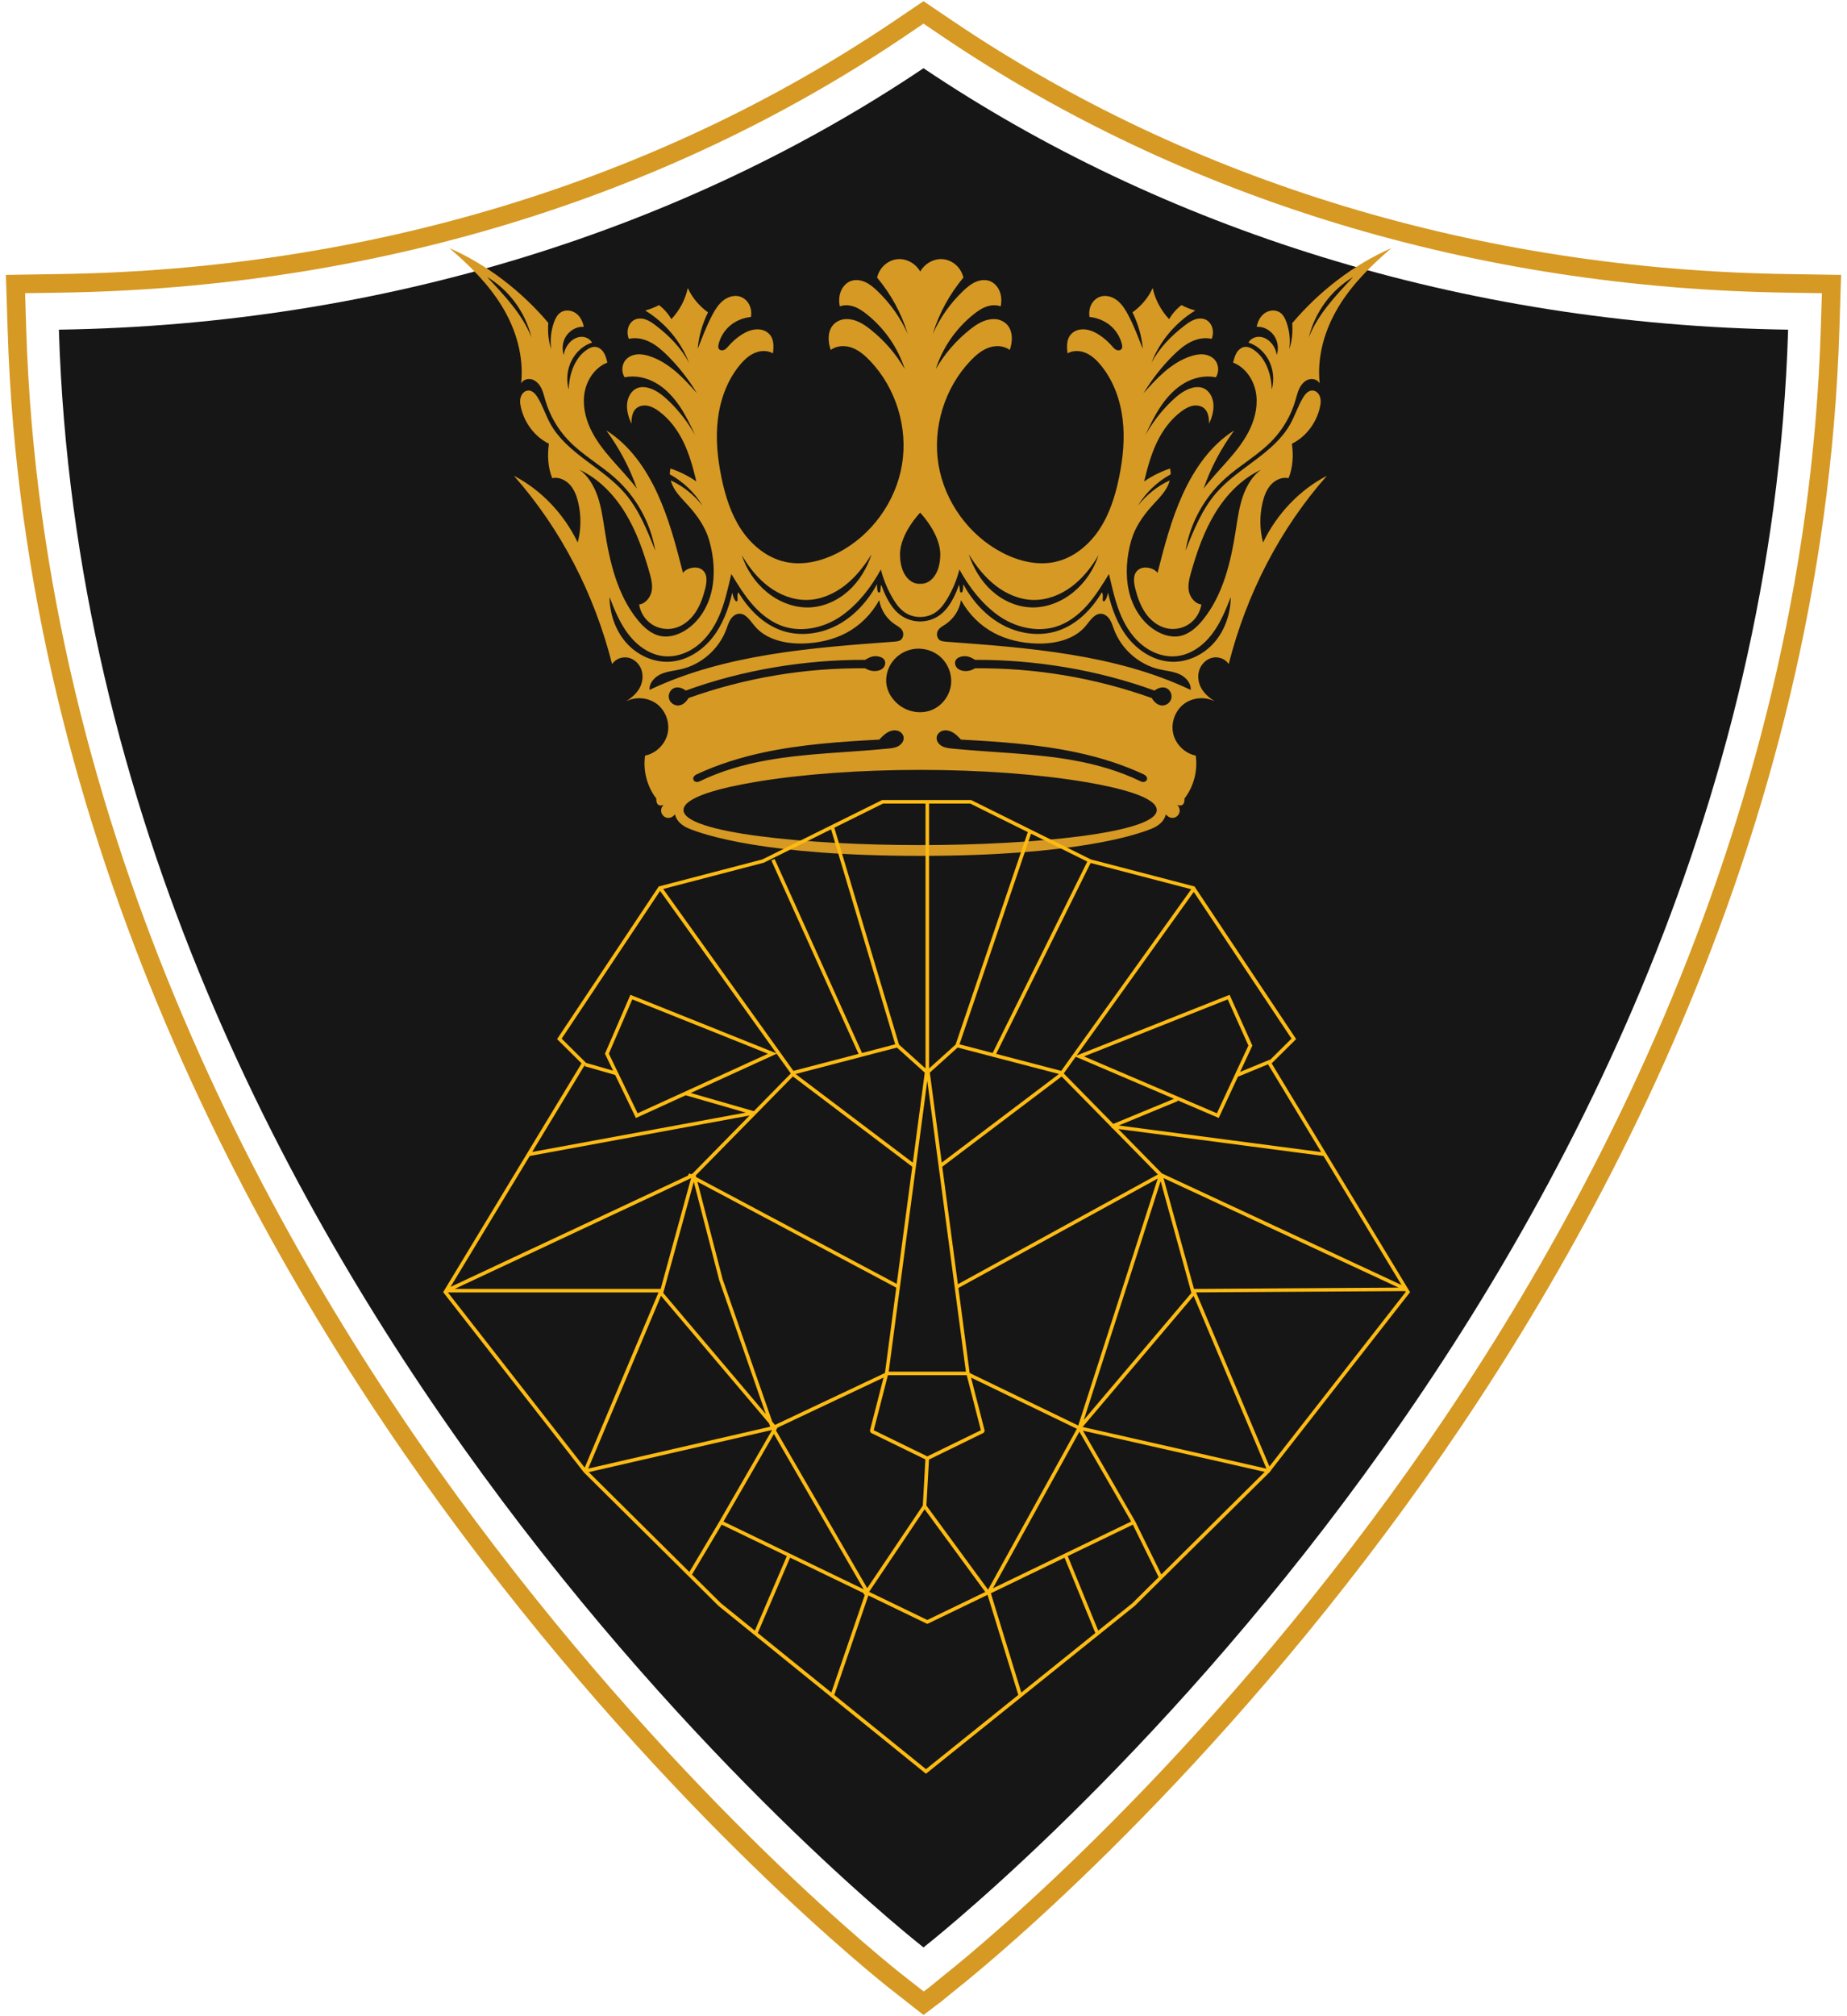 <svg width="298" height="325" viewBox="0 0 298 325" fill="none" xmlns="http://www.w3.org/2000/svg">
<path d="M149 11C110.709 36.711 62.279 52.367 9.5 53.155C14.254 208.951 149 314 149 314C149 314 283.746 208.951 288.5 53.155C235.721 52.383 187.291 36.727 149 11Z" fill="#161616"/>
<path d="M149.016 323L144.659 319.584C143.255 318.488 109.898 292.171 75.524 246.13C43.7 203.521 5.243 135.418 2.726 52.973L2.5 45.801L9.681 45.688C59.531 44.947 106.348 30.766 145.046 4.675L149 2L152.954 4.675C191.652 30.766 238.469 44.947 288.319 45.688L295.5 45.801L295.274 52.973C292.757 135.418 254.3 203.521 222.476 246.13C188.102 292.171 154.745 318.488 153.341 319.584L151 321.5L149.016 323Z" stroke="#D69923" stroke-width="3" stroke-miterlimit="10"/>
<path d="M208.489 52.053C208.58 53.437 208.506 54.941 208.009 56.293C208.217 54.86 208.062 53.345 207.562 51.954C207.347 51.358 207.048 50.758 206.53 50.397C205.812 49.896 204.783 49.988 204.061 50.489C203.343 50.99 202.913 51.834 202.765 52.703C203.762 52.608 204.871 53.162 205.523 54.069C206.174 54.976 206.354 56.205 205.984 57.261C205.924 56.608 205.625 55.919 205.153 55.358C204.681 54.796 204.012 54.376 203.283 54.313C202.554 54.249 201.772 54.599 201.427 55.245C202.853 55.672 204.079 56.812 204.769 58.221C205.46 59.63 205.614 61.3 205.192 62.811C205.146 61.084 204.713 59.195 203.61 57.688C203.3 57.264 202.927 56.894 202.515 56.576C202.05 56.216 201.458 55.87 200.853 55.933C200.293 55.99 199.814 56.396 199.521 56.879C199.229 57.363 199.095 57.921 198.961 58.472C200.8 59.157 202.159 61.024 202.585 63.04C203.012 65.056 202.589 67.185 201.726 69.053C200.863 70.924 199.581 72.566 198.225 74.115C196.873 75.665 195.432 77.144 194.192 78.786C195.337 75.436 197.031 72.276 199.123 69.409C195.386 71.746 192.738 75.545 190.867 79.609C189.001 83.672 187.863 88.029 186.761 92.368C186.377 91.846 185.655 91.549 184.919 91.514C184.531 91.496 184.14 91.57 183.809 91.768C182.749 92.41 182.883 93.777 183.161 94.878C183.51 96.262 183.985 97.639 184.792 98.815C185.598 99.99 186.775 100.961 188.162 101.293C189.409 101.593 190.776 101.346 191.84 100.626C192.903 99.906 193.643 98.727 193.833 97.456C192.977 97.42 192.068 96.463 191.836 95.433C191.604 94.402 191.875 93.328 192.164 92.312C193.107 88.982 194.256 85.678 196.055 82.726C197.855 79.775 200.359 77.176 203.491 75.718C202.131 76.633 201.134 78.288 200.532 80.022C199.93 81.755 199.683 83.591 199.398 85.406C198.591 90.575 197.362 95.909 194.062 99.962C193.072 101.177 191.815 102.303 190.272 102.571C189.103 102.776 187.891 102.458 186.842 101.901C184.394 100.601 182.767 98.049 182.147 95.341C181.53 92.636 181.763 89.77 182.531 87.104C183.122 85.042 184.38 83.228 185.799 81.639C186.588 80.756 187.451 79.934 188.081 78.931C188.367 78.479 188.592 77.978 188.733 77.459C186.701 78.387 184.919 79.863 183.58 81.558C184.859 79.436 186.711 77.671 188.881 76.481C188.888 76.17 188.856 75.856 188.772 75.552C187.433 75.976 185.951 76.703 184.598 77.625C185.123 75.468 185.693 73.342 186.63 71.372C187.567 69.402 188.892 67.584 190.653 66.299C191.198 65.9 191.797 65.55 192.459 65.423C193.122 65.296 193.861 65.43 194.351 65.896C194.978 66.493 195.055 67.45 195.087 68.315C195.562 67.227 195.862 66.179 195.774 65.116C195.682 64.053 195.112 62.966 194.122 62.574C193.453 62.313 192.692 62.401 192.012 62.638C190.878 63.037 189.92 63.817 189.054 64.65C187.37 66.267 185.929 68.138 184.792 70.179C185.521 68.594 186.292 66.98 187.289 65.508C188.286 64.036 189.522 62.694 191.054 61.794C192.586 60.894 194.435 60.466 196.172 60.841C196.661 60.103 196.693 58.934 196.087 58.133C195.643 57.543 194.911 57.218 194.178 57.144C193.446 57.074 192.706 57.232 192.009 57.472C190.483 57.995 189.106 58.895 187.881 59.947C186.655 60.999 185.57 62.203 184.499 63.407C185.901 61.091 187.486 59.079 189.293 57.296C190.131 56.47 191.033 55.679 192.083 55.149C193.136 54.62 194.358 54.362 195.503 54.638C195.717 54.069 195.76 53.472 195.612 52.915C195.464 52.357 195.108 51.838 194.597 51.573C194.044 51.283 193.368 51.308 192.776 51.513C192.188 51.718 191.667 52.085 191.17 52.463C188.997 54.115 187.028 56.113 185.767 58.539C187.085 55.047 189.638 52.029 192.847 50.066C192.072 49.854 191.325 49.568 190.624 49.194C189.814 49.808 189.142 50.584 188.624 51.456C187.282 50.013 186.373 48.283 185.975 46.44C185.288 47.986 184.13 49.345 182.721 50.362C183.629 52.226 184.221 54.221 184.376 56.251C183.665 54.44 182.964 52.554 182.027 50.786C181.573 49.928 181.051 49.084 180.294 48.477C179.54 47.87 178.512 47.534 177.586 47.813C176.93 48.011 176.381 48.502 176.071 49.109C175.761 49.716 175.673 50.433 175.789 51.107C176.906 51.213 178.117 51.658 179.072 52.431C180.026 53.204 180.717 54.295 181.009 55.488C181.072 55.75 181.111 56.05 180.953 56.265C180.766 56.523 180.368 56.547 180.083 56.406C179.794 56.265 179.586 56.007 179.378 55.764C178.808 55.107 178.149 54.528 177.424 54.048C176.473 53.419 175.374 52.946 174.201 53.148C173.905 53.197 173.616 53.299 173.355 53.451C172.042 54.228 172.073 55.69 172.246 56.971C173.186 56.442 174.328 56.519 175.272 56.947C176.215 57.374 176.98 58.115 177.635 58.916C179.635 61.36 180.748 64.456 181.129 67.594C181.509 70.733 181.185 73.925 180.544 77.021C179.935 79.969 179.019 82.899 177.35 85.402C175.68 87.906 173.186 89.953 170.256 90.599C167.393 91.231 164.367 90.483 161.761 89.138C156.372 86.359 152.42 80.933 151.423 74.942C150.427 68.95 152.406 62.532 156.601 58.15C157.429 57.285 158.365 56.48 159.492 56.067C160.616 55.658 161.965 55.704 162.916 56.431C163.525 54.673 163.444 52.438 161.444 51.647C161.109 51.513 160.746 51.453 160.387 51.45C158.88 51.435 157.626 52.237 156.502 53.127C154.287 54.881 152.402 57.056 150.983 59.503C152.078 56.06 154.22 52.992 157.02 50.733C157.65 50.224 158.323 49.751 159.08 49.469C159.838 49.186 160.697 49.112 161.454 49.398C161.616 48.597 161.592 47.771 161.306 47.022C161.025 46.274 160.461 45.614 159.714 45.324C158.964 45.035 158.105 45.144 157.369 45.476C156.636 45.804 156.009 46.334 155.424 46.888C153.353 48.851 151.67 51.227 150.501 53.833C151.54 50.426 153.248 47.386 155.442 44.752C154.984 42.895 153.385 41.74 151.74 41.776C150.402 41.804 149.13 42.62 148.475 43.781C147.82 42.62 146.549 41.808 145.21 41.776C143.566 41.74 141.966 42.892 141.509 44.752C143.703 47.386 145.415 50.422 146.45 53.833C145.281 51.224 143.597 48.851 141.526 46.888C140.942 46.334 140.318 45.804 139.582 45.476C138.849 45.148 137.987 45.035 137.236 45.324C136.493 45.614 135.93 46.274 135.644 47.022C135.359 47.771 135.334 48.597 135.496 49.398C136.254 49.112 137.11 49.186 137.87 49.469C138.631 49.751 139.3 50.224 139.931 50.733C142.731 52.992 144.872 56.057 145.968 59.503C144.548 57.056 142.664 54.881 140.448 53.127C139.325 52.237 138.068 51.432 136.564 51.45C136.204 51.453 135.842 51.517 135.507 51.647C133.503 52.434 133.422 54.673 134.035 56.431C134.986 55.704 136.331 55.658 137.458 56.067C138.582 56.477 139.519 57.285 140.35 58.15C144.548 62.532 146.528 68.95 145.527 74.942C144.527 80.933 140.579 86.359 135.19 89.138C132.584 90.483 129.558 91.228 126.695 90.599C123.764 89.953 121.267 87.902 119.601 85.402C117.935 82.903 117.016 79.969 116.407 77.021C115.766 73.925 115.445 70.733 115.822 67.594C116.202 64.456 117.315 61.36 119.316 58.916C119.971 58.115 120.739 57.374 121.679 56.947C122.62 56.519 123.764 56.442 124.705 56.971C124.877 55.69 124.909 54.228 123.595 53.451C123.335 53.299 123.046 53.197 122.75 53.148C121.577 52.946 120.475 53.419 119.527 54.048C118.802 54.528 118.143 55.107 117.572 55.764C117.361 56.004 117.153 56.265 116.868 56.406C116.579 56.547 116.185 56.526 115.998 56.265C115.84 56.046 115.878 55.746 115.942 55.488C116.234 54.295 116.924 53.204 117.879 52.431C118.833 51.658 120.045 51.213 121.161 51.107C121.274 50.433 121.19 49.719 120.88 49.109C120.57 48.498 120.017 48.011 119.365 47.813C118.439 47.534 117.41 47.87 116.657 48.477C115.903 49.084 115.378 49.928 114.924 50.786C113.987 52.554 113.286 54.44 112.575 56.251C112.729 54.221 113.321 52.223 114.23 50.362C112.821 49.345 111.662 47.983 110.975 46.44C110.574 48.283 109.669 50.013 108.327 51.456C107.809 50.588 107.136 49.808 106.326 49.194C105.625 49.568 104.879 49.854 104.104 50.066C107.312 52.029 109.866 55.047 111.183 58.539C109.926 56.11 107.957 54.115 105.78 52.463C105.284 52.085 104.762 51.718 104.174 51.513C103.583 51.308 102.906 51.28 102.353 51.573C101.843 51.841 101.487 52.357 101.339 52.915C101.191 53.472 101.233 54.069 101.448 54.638C102.593 54.362 103.819 54.62 104.868 55.149C105.918 55.679 106.819 56.47 107.658 57.296C109.465 59.082 111.049 61.095 112.451 63.407C111.377 62.2 110.292 60.996 109.07 59.947C107.844 58.895 106.471 57.999 104.942 57.472C104.245 57.232 103.509 57.074 102.772 57.144C102.04 57.215 101.311 57.543 100.864 58.133C100.258 58.934 100.289 60.099 100.779 60.841C102.515 60.466 104.364 60.894 105.897 61.794C107.429 62.694 108.665 64.036 109.662 65.508C110.658 66.98 111.43 68.594 112.159 70.179C111.025 68.138 109.581 66.267 107.897 64.65C107.031 63.817 106.073 63.037 104.939 62.638C104.259 62.401 103.498 62.309 102.829 62.574C101.839 62.962 101.265 64.053 101.177 65.116C101.085 66.179 101.388 67.227 101.864 68.315C101.895 67.45 101.973 66.493 102.6 65.896C103.089 65.43 103.829 65.3 104.491 65.423C105.153 65.547 105.752 65.9 106.298 66.299C108.056 67.584 109.38 69.402 110.32 71.372C111.261 73.342 111.828 75.468 112.353 77.625C111 76.703 109.517 75.976 108.179 75.552C108.094 75.856 108.063 76.17 108.07 76.481C110.239 77.671 112.092 79.436 113.371 81.558C112.032 79.863 110.25 78.387 108.218 77.459C108.359 77.978 108.584 78.475 108.869 78.931C109.496 79.934 110.363 80.756 111.152 81.639C112.571 83.228 113.828 85.046 114.42 87.104C115.184 89.773 115.42 92.636 114.804 95.341C114.188 98.045 112.557 100.601 110.109 101.901C109.059 102.458 107.848 102.776 106.679 102.571C105.136 102.303 103.882 101.18 102.889 99.962C99.585 95.909 98.359 90.578 97.553 85.406C97.267 83.591 97.021 81.755 96.419 80.022C95.816 78.288 94.82 76.633 93.46 75.718C96.591 77.176 99.095 79.775 100.895 82.726C102.695 85.678 103.843 88.982 104.787 92.312C105.076 93.328 105.347 94.402 105.115 95.433C104.882 96.463 103.97 97.42 103.118 97.456C103.308 98.727 104.048 99.906 105.111 100.626C106.175 101.346 107.541 101.593 108.788 101.293C110.172 100.961 111.349 99.99 112.159 98.815C112.969 97.639 113.441 96.262 113.79 94.878C114.068 93.777 114.202 92.41 113.142 91.768C112.811 91.567 112.42 91.493 112.032 91.514C111.296 91.549 110.574 91.849 110.19 92.368C109.088 88.033 107.95 83.676 106.083 79.609C104.217 75.545 101.564 71.746 97.828 69.409C99.92 72.276 101.614 75.439 102.758 78.786C101.519 77.144 100.078 75.665 98.726 74.115C97.373 72.566 96.088 70.924 95.225 69.053C94.362 67.181 93.939 65.056 94.365 63.04C94.791 61.024 96.151 59.157 97.99 58.472C97.859 57.921 97.722 57.363 97.43 56.879C97.137 56.396 96.662 55.993 96.098 55.933C95.489 55.87 94.897 56.219 94.436 56.576C94.024 56.894 93.647 57.268 93.34 57.688C92.238 59.195 91.805 61.084 91.759 62.811C91.336 61.296 91.488 59.63 92.181 58.221C92.872 56.812 94.098 55.672 95.524 55.245C95.175 54.599 94.397 54.253 93.668 54.313C92.939 54.376 92.27 54.796 91.798 55.358C91.326 55.919 91.026 56.608 90.966 57.261C90.597 56.205 90.776 54.976 91.428 54.069C92.079 53.165 93.192 52.608 94.186 52.703C94.038 51.838 93.608 50.99 92.889 50.489C92.171 49.988 91.142 49.9 90.421 50.397C89.903 50.758 89.603 51.361 89.388 51.954C88.888 53.345 88.733 54.86 88.941 56.293C88.445 54.941 88.371 53.441 88.462 52.053C84.084 46.892 78.597 42.683 72.5 40C75.737 42.768 78.819 45.808 81.031 49.455C83.242 53.102 84.539 57.427 84.084 61.808C84.408 61.197 85.236 60.975 85.891 61.197C86.546 61.42 87.036 61.984 87.342 62.602C87.649 63.22 87.8 63.905 87.997 64.572C88.698 66.97 89.98 69.19 91.703 70.994C93.96 73.36 96.894 74.959 99.321 77.148C102.663 80.16 104.977 84.301 105.724 88.792C104.421 85.498 103.075 82.133 100.754 79.464C97.165 75.337 91.477 73.141 88.814 68.357C88.043 66.97 87.568 65.423 86.736 64.071C86.359 63.46 85.803 62.832 85.032 62.994C84.683 63.068 84.384 63.312 84.2 63.619C83.813 64.265 83.891 65.024 84.052 65.727C84.63 68.209 86.282 70.422 88.564 71.552C88.283 73.462 88.423 75.432 89.096 77.095C90.142 76.869 91.252 77.381 91.967 78.179C92.682 78.977 93.058 80.025 93.302 81.074C93.777 83.15 93.773 85.332 93.21 87.475C90.995 82.85 87.272 78.963 82.911 76.714C90.48 85.268 95.88 95.74 98.757 107.073C99.307 106.229 100.423 105.83 101.402 106.052C102.382 106.275 103.188 107.08 103.505 108.037C103.822 108.993 103.671 110.077 103.185 110.956C102.695 111.839 101.888 112.52 101.001 113.096C102.575 112.266 104.629 112.453 106.034 113.548C107.439 114.646 108.119 116.594 107.703 118.328C107.288 120.061 105.798 121.491 104.076 121.834C103.727 124.27 104.407 126.837 105.893 128.761C105.893 128.761 105.735 130.282 107.077 129.777C106.509 130.268 106.527 131.172 107.126 131.627C107.143 131.642 107.165 131.656 107.182 131.67C107.654 132.016 108.313 131.917 108.718 131.493C108.778 131.43 108.845 131.37 108.908 131.31C109.028 131.878 109.479 132.913 111.138 133.594C113.533 134.579 123.401 138 148.5 138C173.599 138 183.467 134.575 185.863 133.594C187.521 132.913 187.972 131.878 188.092 131.31C188.155 131.37 188.219 131.43 188.282 131.493C188.691 131.913 189.346 132.012 189.818 131.67C189.835 131.656 189.857 131.642 189.874 131.627C190.473 131.172 190.491 130.268 189.923 129.777C191.265 130.282 191.107 128.761 191.107 128.761C192.593 126.837 193.273 124.27 192.924 121.834C191.198 121.488 189.712 120.061 189.297 118.328C188.881 116.594 189.561 114.646 190.966 113.548C192.371 112.453 194.421 112.266 195.999 113.096C195.112 112.52 194.305 111.835 193.815 110.956C193.326 110.074 193.178 108.993 193.495 108.037C193.812 107.08 194.618 106.278 195.598 106.052C196.577 105.826 197.693 106.225 198.243 107.073C201.124 95.74 206.52 85.268 214.089 76.714C209.725 78.959 206.005 82.846 203.79 87.475C203.223 85.332 203.219 83.146 203.698 81.074C203.938 80.029 204.318 78.98 205.033 78.179C205.748 77.377 206.858 76.869 207.904 77.095C208.58 75.432 208.717 73.462 208.436 71.552C210.718 70.419 212.37 68.209 212.947 65.727C213.11 65.024 213.187 64.265 212.8 63.619C212.616 63.312 212.317 63.068 211.968 62.994C211.197 62.828 210.641 63.46 210.264 64.071C209.432 65.427 208.957 66.97 208.186 68.357C205.523 73.141 199.835 75.337 196.246 79.464C193.925 82.137 192.579 85.498 191.276 88.792C192.023 84.297 194.337 80.16 197.679 77.148C200.106 74.959 203.04 73.36 205.297 70.994C207.02 69.19 208.302 66.966 209.003 64.572C209.196 63.909 209.348 63.224 209.658 62.602C209.968 61.981 210.454 61.416 211.109 61.197C211.764 60.978 212.588 61.197 212.916 61.808C212.461 57.427 213.758 53.102 215.969 49.455C218.181 45.808 221.26 42.772 224.5 40C218.403 42.683 212.916 46.892 208.538 52.053H208.489ZM78.604 44.667C82.094 46.757 84.725 50.242 85.75 54.401C84.264 50.637 81.372 47.64 78.604 44.667ZM160.641 94.43C162.377 95.772 164.494 96.689 166.688 96.735C168.921 96.781 171.119 95.92 172.908 94.578C174.697 93.237 176.106 91.44 177.24 89.508C176.511 91.782 175.11 93.897 173.208 95.461C171.306 97.025 168.879 98.01 166.42 97.939C164.071 97.876 161.792 96.852 160.042 95.281C158.291 93.71 157.048 91.616 156.305 89.378C157.52 91.337 158.908 93.085 160.644 94.426L160.641 94.43ZM148.458 82.659C148.458 82.659 151.705 86.017 151.705 89.381C151.705 92.746 149.962 94.126 148.697 94.126H148.218C146.954 94.126 145.21 92.746 145.21 89.381C145.21 86.017 148.458 82.659 148.458 82.659ZM124.011 94.578C125.8 95.92 127.994 96.781 130.231 96.735C132.422 96.689 134.538 95.772 136.278 94.43C138.015 93.088 139.402 91.341 140.618 89.381C139.878 91.616 138.631 93.713 136.881 95.284C135.13 96.855 132.851 97.879 130.502 97.943C128.044 98.01 125.617 97.028 123.715 95.464C121.813 93.9 120.411 91.782 119.682 89.512C120.816 91.44 122.225 93.24 124.014 94.582L124.011 94.578ZM104.801 111.246C104.713 110.13 105.622 109.149 106.64 108.69C107.661 108.234 108.802 108.157 109.891 107.902C113.166 107.143 115.991 104.661 117.171 101.509C117.372 100.972 117.534 100.411 117.833 99.92C118.132 99.429 118.618 99.013 119.189 98.96C120.288 98.857 121.006 100.026 121.707 100.88C123.535 103.115 126.666 103.828 129.548 103.758C131.988 103.701 134.443 103.171 136.599 102.017C138.751 100.863 140.589 99.051 141.861 96.767C142.114 98.345 143.055 99.796 144.39 100.672C144.83 100.958 145.33 101.212 145.584 101.671C145.802 102.073 145.781 102.596 145.524 102.977C145.267 103.359 144.802 103.422 144.228 103.465C131.309 104.425 117.009 105.424 104.798 111.239L104.801 111.246ZM153.42 110.494C153.177 112.224 151.98 113.795 150.37 114.462C148.81 115.108 146.947 114.893 145.513 113.996C144.08 113.099 143.062 111.567 142.984 109.932C142.932 108.796 143.284 107.648 143.956 106.734C144.626 105.816 145.605 105.134 146.693 104.81C148.363 104.308 150.275 104.693 151.614 105.816C152.952 106.939 153.667 108.767 153.424 110.497L153.42 110.494ZM155.055 119.253C161.18 119.585 167.533 120.001 173.729 121.325C177.441 122.12 181.108 123.26 184.542 124.866C185.598 125.403 184.908 126.42 184.02 125.972C183.999 125.961 183.985 125.957 183.964 125.947C180.586 124.312 176.885 123.253 173.176 122.589C166.734 121.435 160.158 121.35 153.646 120.704C153.068 120.648 152.476 120.58 151.969 120.302C151.314 119.941 150.832 119.133 151.307 118.395C151.624 117.904 152.223 117.696 152.804 117.77C153.737 117.89 154.424 118.586 155.055 119.253ZM144.95 120.302C144.443 120.58 143.847 120.648 143.273 120.704C136.764 121.35 130.185 121.435 123.743 122.589C120.034 123.253 116.333 124.309 112.955 125.947C112.937 125.954 112.92 125.961 112.899 125.972C112.007 126.423 111.321 125.407 112.377 124.866C115.811 123.26 119.478 122.12 123.19 121.325C129.389 119.998 135.739 119.585 141.864 119.253C142.495 118.586 143.185 117.89 144.115 117.77C144.693 117.696 145.295 117.904 145.612 118.395C146.087 119.133 145.605 119.941 144.95 120.302ZM109.436 113.756C108.788 113.781 108.151 113.332 107.957 112.714C107.763 112.097 108.038 111.359 108.595 111.027C109.151 110.695 109.933 110.801 110.648 111.348C119.756 108.022 129.903 106.352 139.575 106.395C140.251 105.989 140.945 105.632 141.871 105.883C142.178 105.964 142.484 106.105 142.667 106.367C142.928 106.737 142.847 107.281 142.558 107.627C142.269 107.977 141.812 108.15 141.361 108.192C140.727 108.252 140.072 108.065 139.596 107.758C129.91 107.662 120.21 109.293 111.088 112.552C110.683 113.244 110.084 113.731 109.436 113.756ZM148.458 136.263C129.949 136.263 110.282 134.282 110.282 130.614C110.282 128.496 116.505 126.992 121.725 126.106C129.213 124.835 138.709 124.136 148.458 124.136C158.207 124.136 167.699 124.835 175.191 126.106C180.41 126.992 186.634 128.492 186.634 130.614C186.634 134.282 166.963 136.263 148.458 136.263ZM188.958 112.714C188.765 113.336 188.127 113.781 187.479 113.756C186.831 113.731 186.232 113.244 185.827 112.552C176.705 109.293 167.005 107.662 157.319 107.758C156.84 108.065 156.189 108.252 155.555 108.192C155.104 108.15 154.646 107.977 154.357 107.627C154.068 107.277 153.987 106.737 154.248 106.367C154.431 106.105 154.738 105.968 155.044 105.883C155.97 105.632 156.664 105.989 157.34 106.395C167.012 106.352 177.159 108.022 186.268 111.348C186.986 110.801 187.768 110.691 188.321 111.027C188.877 111.359 189.152 112.097 188.958 112.714ZM192.114 111.246C179.9 105.431 165.603 104.432 152.684 103.472C152.11 103.429 151.645 103.366 151.388 102.984C151.131 102.603 151.106 102.081 151.328 101.678C151.582 101.216 152.082 100.965 152.522 100.679C153.857 99.803 154.798 98.352 155.051 96.774C156.323 99.058 158.161 100.866 160.313 102.024C162.465 103.179 164.92 103.708 167.364 103.765C170.245 103.832 173.377 103.122 175.205 100.887C175.906 100.029 176.624 98.864 177.723 98.967C178.293 99.02 178.776 99.44 179.079 99.927C179.382 100.414 179.54 100.975 179.745 101.516C180.928 104.668 183.753 107.15 187.025 107.909C188.113 108.164 189.254 108.241 190.276 108.697C191.297 109.152 192.202 110.134 192.114 111.253V111.246ZM195.922 103.585C194.182 105.583 191.551 106.84 188.909 106.698C186.215 106.554 183.725 105 182.03 102.896C180.336 100.792 179.371 98.179 178.765 95.553C178.67 95.994 178.568 96.453 178.304 96.813C178.248 96.891 178.163 96.972 178.065 96.958C177.994 96.947 177.945 96.884 177.924 96.82C177.903 96.753 177.906 96.682 177.91 96.612C177.934 96.213 177.984 95.817 177.779 95.503C176.138 98.25 173.746 100.679 170.717 101.696C167.794 102.677 164.487 102.229 161.768 100.771C159.049 99.313 156.9 96.912 155.41 94.197C155.41 94.561 155.414 94.931 155.319 95.281C155.301 95.348 155.277 95.418 155.231 95.471C155.185 95.524 155.111 95.56 155.044 95.546C154.931 95.517 154.893 95.38 154.879 95.263C154.833 94.9 154.819 94.529 154.734 94.289C154.206 95.761 153.544 97.216 152.505 98.384C151.469 99.556 149.99 100.206 148.458 100.206C146.926 100.206 145.45 99.556 144.411 98.384C143.375 97.216 142.71 95.761 142.181 94.289C142.093 94.529 142.083 94.9 142.037 95.263C142.023 95.38 141.984 95.517 141.871 95.546C141.801 95.563 141.731 95.524 141.685 95.471C141.639 95.418 141.614 95.348 141.597 95.281C141.502 94.931 141.502 94.561 141.505 94.197C140.015 96.908 137.867 99.313 135.148 100.771C132.429 102.229 129.121 102.677 126.198 101.696C123.169 100.679 120.781 98.25 119.136 95.503C118.932 95.817 118.981 96.213 119.006 96.612C119.009 96.682 119.013 96.753 118.992 96.82C118.971 96.887 118.918 96.947 118.851 96.958C118.756 96.975 118.671 96.894 118.611 96.813C118.344 96.449 118.242 95.994 118.15 95.553C117.544 98.179 116.579 100.788 114.885 102.896C113.191 105 110.701 106.557 108.006 106.698C105.365 106.84 102.734 105.583 100.994 103.585C99.254 101.586 98.373 98.914 98.338 96.262C99.131 98.299 100.001 100.467 101.402 102.289C102.804 104.111 104.822 105.572 107.105 105.805C109.183 106.017 111.285 105.177 112.867 103.811C114.448 102.441 115.551 100.584 116.308 98.631C117.065 96.679 117.498 94.621 117.995 92.548C119.083 94.331 120.182 96.128 121.584 97.674C122.982 99.224 124.719 100.534 126.726 101.103C129.805 101.978 133.281 101.085 135.884 99.217C138.487 97.35 140.526 94.716 142.121 91.828C142.527 93.41 143.15 94.935 143.964 96.35C144.446 97.184 145.006 97.992 145.763 98.585C146.521 99.182 147.479 99.486 148.458 99.486C149.437 99.486 150.395 99.182 151.152 98.585C151.909 97.992 152.469 97.184 152.952 96.35C153.769 94.938 154.392 93.41 154.794 91.828C156.39 94.716 158.429 97.35 161.032 99.217C163.634 101.085 167.111 101.978 170.189 101.103C172.197 100.531 173.933 99.224 175.331 97.674C176.73 96.125 177.829 94.331 178.92 92.548C179.417 94.617 179.85 96.679 180.608 98.631C181.365 100.584 182.467 102.441 184.049 103.811C185.63 105.18 187.733 106.017 189.811 105.805C192.093 105.572 194.111 104.111 195.513 102.289C196.915 100.467 197.785 98.299 198.577 96.262C198.542 98.914 197.662 101.586 195.922 103.585ZM211.165 54.401C212.187 50.242 214.821 46.761 218.312 44.667C215.547 47.636 212.652 50.637 211.165 54.401Z" fill="#D69923"/>
<path d="M71.505 208.353L94.187 237.385L94.197 237.4L115.897 258.909L149.394 286L183.089 258.928L183.099 258.918L204.724 237.483H204.749L205.078 237.096L205.063 237.067L227.5 208.348L205.171 171.458L209.124 167.542L192.724 142.935L176 138.573L156.69 129H142.315L123.005 138.573L106.281 142.935L89.881 167.542L93.829 171.458L71.603 208.176L71.5 208.343L71.505 208.353ZM125.311 169.909L127.592 173.09L121.624 179.164L111.438 176.232L125.311 169.904V169.909ZM102.874 179.507L98.233 169.89L102.014 161.145L123.91 169.909L102.874 179.502V179.507ZM127.931 173.566L147.187 188.124L144.68 207.015L112.323 189.79L112.254 189.526L127.926 173.571L127.931 173.566ZM128.364 173.174L144.714 168.909L149.203 172.953L147.275 187.467L128.364 173.174ZM171.251 173.595L171.285 173.571L179.338 181.761L179.357 181.904L179.495 181.923L186.81 189.369L154.546 207.069L152.029 188.124L171.246 173.6L171.251 173.595ZM151.946 187.462L150.019 172.948L154.507 168.904L170.858 173.169L151.946 187.462ZM189.416 177.169L179.618 181.217L171.629 173.085L173.561 170.39L189.416 177.169ZM174.894 170.336L198.083 161.14L201.421 168.586L196.337 179.507L174.894 170.336ZM192.223 208.471L174.864 228.955L187.262 190.442L192.223 208.471ZM187.729 189.957L225.652 207.613L192.641 207.824L187.725 189.962L187.729 189.957ZM186.79 190.035L173.969 229.852L156.478 221.396V221.381L156.444 221.357L154.63 207.672L186.79 190.03V190.035ZM125.193 230.636L125.429 230.224L125.414 230.209L142.556 222.117L140.349 230.695L140.501 231.023L149.306 235.317L148.888 242.753L139.921 256.08L125.188 230.631L125.193 230.636ZM139.356 256.257L116.722 245.336L124.863 231.214L139.356 256.257ZM149.183 243.351L158.966 256.688L149.611 261.203L140.231 256.673V256.659L149.183 243.346V243.351ZM149.468 242.762L149.886 235.337L158.72 231.023L158.872 230.695L156.67 222.122L173.748 230.381L159.418 256.32L149.473 242.762H149.468ZM174.151 230.842L182.504 245.331L160.2 256.095L174.151 230.842ZM158.258 230.611L149.616 234.827L140.973 230.611L143.254 221.739H155.977L158.258 230.611ZM142.782 221.357L142.753 221.381V221.391L125.04 229.754L124.598 229.234L116.6 206.289L112.524 190.54L144.606 207.618L142.782 221.362V221.357ZM116.044 206.441L123.561 228.009L107.008 208.475L111.939 190.56L116.049 206.446L116.044 206.441ZM106.586 207.819H73.368L111.472 189.972L111.497 189.986L106.591 207.824L106.586 207.819ZM106.65 208.941L124.087 229.518L124.269 230.043L94.905 236.792L106.65 208.936V208.941ZM94.994 237.366L124.505 230.582L124.534 230.636L116.074 245.316L111.226 253.463L94.994 237.371V237.366ZM116.3 258.487L111.649 253.879L116.437 245.831L126.953 250.904L121.791 262.928L116.3 258.487ZM122.258 263.305L127.474 251.154L139.38 256.899L139.302 257.017L139.528 257.168L134.13 272.903L122.258 263.3V263.305ZM149.399 285.255L134.607 273.295L140.108 257.252L149.488 261.781L149.616 261.84L159.32 257.159L159.354 257.208L164.295 273.29L149.399 285.255ZM164.777 272.898L159.905 257.026L159.929 257.012L159.88 256.948L159.865 256.899L171.757 251.159L176.727 263.305L164.781 272.903L164.777 272.898ZM182.715 258.487L177.189 262.923L172.273 250.904L182.774 245.836L186.938 254.296L182.715 258.482V258.487ZM187.371 253.87L183.295 245.586L183.31 245.576L174.722 230.68L204.056 237.327L187.366 253.87H187.371ZM174.672 230.082L192.586 208.946L204.331 236.802L174.672 230.082ZM226.807 208.304L204.813 236.454L192.98 208.387L226.728 208.176L226.807 208.304ZM226.138 207.201L187.459 189.197L180.429 182.041L213.539 186.389L226.133 207.201H226.138ZM213.16 185.761L180.503 181.472L190.025 177.541L189.971 177.409L196.632 180.257L199.729 173.61L204.591 171.61L213.16 185.766V185.761ZM208.382 167.463L204.911 170.904L204.891 170.86L200.083 172.835L202.06 168.591L198.387 160.405L173.704 170.194L192.606 143.808L208.377 167.468L208.382 167.463ZM192.198 143.386L171.221 172.669L160.726 169.929L175.96 139.146L192.203 143.381L192.198 143.386ZM175.425 138.926L160.155 169.782L154.807 168.385L166.355 134.426L175.425 138.921V138.926ZM149.901 129.574H156.552L165.829 134.171L154.178 168.424L149.925 172.257L149.896 172.041V129.574H149.901ZM155.839 221.166H143.387L149.611 174.262L155.839 221.166ZM142.453 129.574H149.326V172.041L149.296 172.257L145.049 168.429L134.612 133.461L142.453 129.574ZM123.212 139.112L134.086 133.72L144.434 168.385L139.081 169.782L124.981 138.504L124.455 138.74L138.52 169.929L128.01 172.669L106.999 143.337L123.217 139.107L123.212 139.112ZM90.623 167.468L106.502 143.646L125.262 169.831L101.709 160.405L97.604 169.904L98.921 172.635L94.561 171.38L90.623 167.473V167.468ZM94.423 171.59L94.33 171.909L99.251 173.326L102.599 180.266L110.632 176.605L120.321 179.394L85.865 185.737L94.423 171.595V171.59ZM85.466 186.389L120.94 179.86L111.762 189.202L111.477 189.334L111.197 189.183L110.99 189.56L72.685 207.505L85.466 186.389ZM106.242 208.397L94.335 236.64L72.267 208.397H106.242Z" fill="#FEBB12"/>
</svg>

